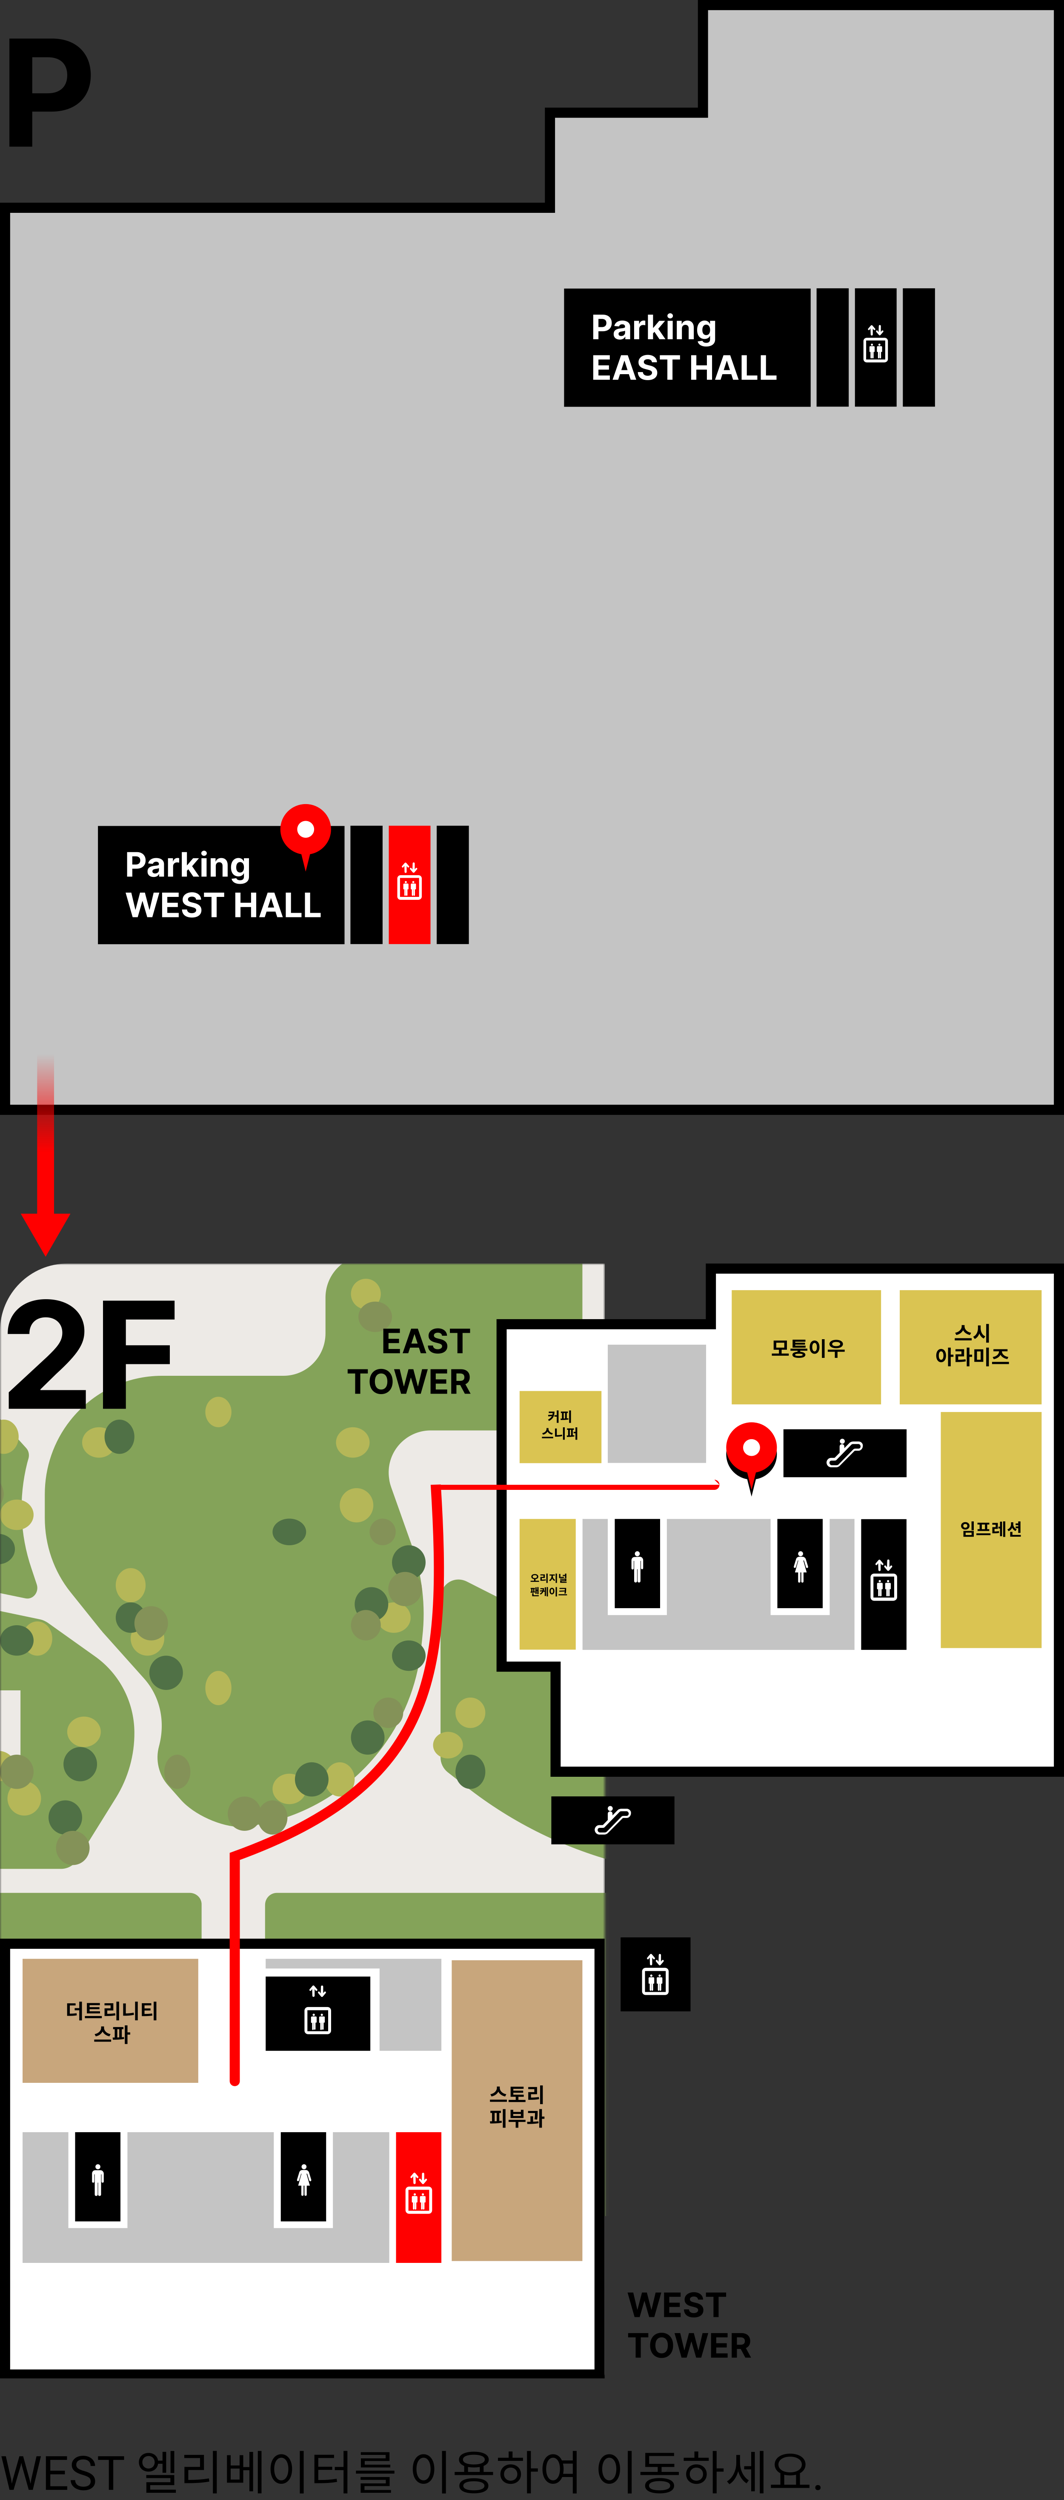 <svg width="315" height="740" viewBox="0 0 315 740" fill="none" xmlns="http://www.w3.org/2000/svg">
<rect x="0" y="0" width="315" height="740" fill="#333333" stroke="none"/>
<path d="M206.616 33.357H208.116V31.857V1.5H313.5V328.5H1.5V61.5H161.319H162.819V60V33.357H206.616Z" fill="#C4C4C4" stroke="black" stroke-width="3" stroke-miterlimit="10"/>
<path d="M251.266 85.337H241.75V120.373H251.266V85.337Z" fill="black"/>
<path d="M113.266 244.412H103.75V279.448H113.266V244.412Z" fill="black"/>
<path d="M276.806 85.337H267.29V120.373H276.806V85.337Z" fill="black"/>
<path d="M138.806 244.412H129.29V279.448H138.806V244.412Z" fill="black"/>
<path d="M265.448 85.337H253.107V120.373H265.448V85.337Z" fill="black"/>
<path d="M127.448 244.412H115.107V279.448H127.448V244.412Z" fill="#FF0000"/>
<path d="M240 85.412H167V120.412H240V85.412Z" fill="black"/>
<path d="M102 244.487H29V279.487H102V244.487Z" fill="black"/>
<path d="M262.87 106.285V100.971C262.87 100.414 262.44 99.982 261.887 99.982H256.607C256.055 99.982 255.625 100.414 255.625 100.971V106.285C255.625 106.841 256.055 107.273 256.607 107.273H261.887C262.44 107.212 262.87 106.841 262.87 106.285ZM262.072 106.408H256.423V100.785H262.072V106.408Z" fill="white"/>
<path d="M260.168 96.521C260.168 96.089 260.782 96.089 260.782 96.521V98.251L261.089 97.881C261.335 97.633 261.703 98.004 261.457 98.251L260.659 99.178C260.536 99.302 260.352 99.302 260.229 99.178L259.431 98.251C259.186 97.942 259.616 97.633 259.8 97.881L260.107 98.313L260.168 96.521Z" fill="white"/>
<path d="M257.774 98.995C257.774 99.428 258.388 99.428 258.388 98.995V97.265L258.695 97.636C258.94 97.883 259.309 97.512 259.063 97.265L258.265 96.338C258.142 96.215 257.958 96.215 257.835 96.338L257.037 97.265C256.791 97.574 257.221 97.883 257.405 97.636L257.712 97.203L257.774 98.995Z" fill="white"/>
<path d="M260.905 102.453H259.861C259.738 102.453 259.615 102.577 259.615 102.7V103.998C259.615 104.122 259.677 104.183 259.799 104.183C259.799 104.183 259.861 104.183 259.922 104.183V105.852C259.922 106.161 260.352 106.161 260.352 105.852V104.183H260.413V105.852C260.413 106.161 260.843 106.161 260.843 105.852V104.183C260.905 104.183 260.966 104.183 260.966 104.183C261.089 104.183 261.15 104.122 261.15 103.998V102.7C261.15 102.577 261.027 102.453 260.905 102.453Z" fill="white"/>
<path d="M260.352 102.33C260.521 102.33 260.659 102.192 260.659 102.021C260.659 101.85 260.521 101.712 260.352 101.712C260.182 101.712 260.045 101.85 260.045 102.021C260.045 102.192 260.182 102.33 260.352 102.33Z" fill="white"/>
<path d="M258.695 102.453H257.651C257.528 102.453 257.405 102.577 257.405 102.7V103.998C257.405 104.122 257.467 104.183 257.589 104.183C257.589 104.183 257.651 104.183 257.712 104.183V105.852C257.712 106.161 258.142 106.161 258.142 105.852V104.183H258.203V105.852C258.203 106.161 258.633 106.161 258.633 105.852V104.183C258.695 104.183 258.756 104.183 258.756 104.183C258.879 104.183 258.94 104.122 258.94 103.998V102.7C258.94 102.577 258.817 102.453 258.695 102.453Z" fill="white"/>
<path d="M258.141 102.33C258.311 102.33 258.448 102.192 258.448 102.021C258.448 101.85 258.311 101.712 258.141 101.712C257.971 101.712 257.834 101.85 257.834 102.021C257.834 102.192 257.971 102.33 258.141 102.33Z" fill="white"/>
<path d="M124.87 265.36V260.046C124.87 259.49 124.44 259.057 123.887 259.057H118.607C118.055 259.057 117.625 259.49 117.625 260.046V265.36C117.625 265.916 118.055 266.349 118.607 266.349H123.887C124.44 266.287 124.87 265.916 124.87 265.36ZM124.072 265.484H118.423V259.86H124.072V265.484Z" fill="white"/>
<path d="M122.168 255.596C122.168 255.164 122.782 255.164 122.782 255.596V257.327L123.089 256.956C123.335 256.709 123.703 257.079 123.457 257.327L122.659 258.253C122.536 258.377 122.352 258.377 122.229 258.253L121.431 257.327C121.186 257.018 121.616 256.709 121.8 256.956L122.107 257.388L122.168 255.596Z" fill="white"/>
<path d="M119.774 258.071C119.774 258.503 120.388 258.503 120.388 258.071V256.34L120.695 256.711C120.94 256.958 121.309 256.588 121.063 256.34L120.265 255.413C120.142 255.29 119.958 255.29 119.835 255.413L119.037 256.34C118.791 256.649 119.221 256.958 119.405 256.711L119.712 256.279L119.774 258.071Z" fill="white"/>
<path d="M122.905 261.528H121.861C121.738 261.528 121.615 261.652 121.615 261.775V263.073C121.615 263.197 121.677 263.259 121.799 263.259C121.799 263.259 121.861 263.259 121.922 263.259V264.927C121.922 265.236 122.352 265.236 122.352 264.927V263.259H122.413V264.927C122.413 265.236 122.843 265.236 122.843 264.927V263.259C122.905 263.259 122.966 263.259 122.966 263.259C123.089 263.259 123.15 263.197 123.15 263.073V261.775C123.15 261.652 123.027 261.528 122.905 261.528Z" fill="white"/>
<path d="M122.352 261.405C122.521 261.405 122.659 261.267 122.659 261.096C122.659 260.925 122.521 260.787 122.352 260.787C122.182 260.787 122.045 260.925 122.045 261.096C122.045 261.267 122.182 261.405 122.352 261.405Z" fill="white"/>
<path d="M120.695 261.528H119.651C119.528 261.528 119.405 261.652 119.405 261.775V263.073C119.405 263.197 119.467 263.259 119.589 263.259C119.589 263.259 119.651 263.259 119.712 263.259V264.927C119.712 265.236 120.142 265.236 120.142 264.927V263.259H120.203V264.927C120.203 265.236 120.633 265.236 120.633 264.927V263.259C120.695 263.259 120.756 263.259 120.756 263.259C120.879 263.259 120.94 263.197 120.94 263.073V261.775C120.94 261.652 120.817 261.528 120.695 261.528Z" fill="white"/>
<path d="M120.141 261.405C120.311 261.405 120.448 261.267 120.448 261.096C120.448 260.925 120.311 260.787 120.141 260.787C119.971 260.787 119.834 260.925 119.834 261.096C119.834 261.267 119.971 261.405 120.141 261.405Z" fill="white"/>
<path d="M175.632 100.412H177.17V98.054H178.462C180.135 98.054 181.108 97.056 181.108 95.604C181.108 94.159 180.153 93.139 178.501 93.139H175.632V100.412ZM177.17 96.822V94.397H178.207C179.094 94.397 179.524 94.879 179.524 95.604C179.524 96.325 179.094 96.822 178.214 96.822H177.17ZM183.487 100.515C184.293 100.515 184.815 100.164 185.082 99.656H185.124V100.412H186.559V96.733C186.559 95.433 185.458 94.886 184.244 94.886C182.937 94.886 182.077 95.511 181.868 96.506L183.267 96.62C183.37 96.257 183.693 95.991 184.237 95.991C184.751 95.991 185.046 96.25 185.046 96.698V96.719C185.046 97.07 184.673 97.117 183.725 97.209C182.646 97.308 181.676 97.671 181.676 98.889C181.676 99.968 182.447 100.515 183.487 100.515ZM183.92 99.471C183.455 99.471 183.121 99.254 183.121 98.839C183.121 98.413 183.473 98.203 184.006 98.129C184.336 98.083 184.876 98.004 185.057 97.884V98.463C185.057 99.034 184.585 99.471 183.92 99.471ZM187.733 100.412H189.245V97.326C189.245 96.655 189.735 96.193 190.403 96.193C190.613 96.193 190.9 96.229 191.042 96.275V94.933C190.907 94.901 190.719 94.879 190.566 94.879C189.956 94.879 189.455 95.235 189.256 95.909H189.199V94.958H187.733V100.412ZM191.824 100.412H193.337V98.679L193.746 98.214L195.233 100.412H197.006L194.878 97.319L196.903 94.958H195.166L193.419 97.028H193.337V93.139H191.824V100.412ZM197.645 100.412H199.157V94.958H197.645V100.412ZM198.405 94.254C198.856 94.254 199.225 93.91 199.225 93.487C199.225 93.068 198.856 92.724 198.405 92.724C197.957 92.724 197.588 93.068 197.588 93.487C197.588 93.91 197.957 94.254 198.405 94.254ZM201.882 97.259C201.886 96.556 202.305 96.144 202.915 96.144C203.523 96.144 203.888 96.541 203.885 97.209V100.412H205.398V96.939C205.398 95.668 204.652 94.886 203.516 94.886C202.706 94.886 202.12 95.284 201.875 95.92H201.811V94.958H200.369V100.412H201.882V97.259ZM209.047 102.571C210.606 102.571 211.714 101.861 211.714 100.465V94.958H210.212V95.874H210.155C209.953 95.43 209.509 94.886 208.596 94.886C207.4 94.886 206.388 95.817 206.388 97.674C206.388 99.489 207.371 100.334 208.6 100.334C209.47 100.334 209.956 99.897 210.155 99.446H210.219V100.444C210.219 101.193 209.74 101.485 209.083 101.485C208.415 101.485 208.078 101.193 207.954 100.863L206.555 101.051C206.736 101.911 207.577 102.571 209.047 102.571ZM209.079 99.198C208.337 99.198 207.932 98.608 207.932 97.667C207.932 96.74 208.33 96.09 209.079 96.09C209.814 96.09 210.226 96.712 210.226 97.667C210.226 98.629 209.807 99.198 209.079 99.198ZM175.632 112.412H180.547V111.144H177.17V109.408H180.281V108.14H177.17V106.407H180.533V105.139H175.632V112.412ZM183.009 112.412L183.548 110.754H186.173L186.713 112.412H188.36L185.853 105.139H183.872L181.361 112.412H183.009ZM183.939 109.553L184.834 106.801H184.891L185.786 109.553H183.939ZM193.015 107.231H194.489C194.467 105.935 193.402 105.04 191.783 105.04C190.188 105.04 189.02 105.921 189.027 107.242C189.023 108.314 189.78 108.928 191.009 109.223L191.8 109.422C192.592 109.614 193.033 109.841 193.036 110.331C193.033 110.864 192.528 111.226 191.747 111.226C190.948 111.226 190.373 110.857 190.323 110.129H188.835C188.874 111.702 190 112.515 191.765 112.515C193.54 112.515 194.585 111.666 194.588 110.335C194.585 109.124 193.672 108.481 192.408 108.197L191.754 108.041C191.122 107.895 190.593 107.661 190.604 107.139C190.604 106.67 191.019 106.325 191.772 106.325C192.507 106.325 192.958 106.659 193.015 107.231ZM195.345 106.407H197.572V112.412H199.092V106.407H201.318V105.139H195.345V106.407ZM204.616 112.412H206.154V109.408H209.276V112.412H210.81V105.139H209.276V108.14H206.154V105.139H204.616V112.412ZM213.331 112.412L213.871 110.754H216.495L217.035 112.412H218.683L216.175 105.139H214.194L211.683 112.412H213.331ZM214.261 109.553L215.156 106.801H215.213L216.108 109.553H214.261ZM219.558 112.412H224.213V111.144H221.096V105.139H219.558V112.412ZM225.232 112.412H229.887V111.144H226.769V105.139H225.232V112.412Z" fill="white"/>
<path d="M37.632 259.487H39.17V257.129H40.462C42.135 257.129 43.108 256.131 43.108 254.679C43.108 253.234 42.153 252.215 40.501 252.215H37.632V259.487ZM39.17 255.897V253.472H40.207C41.094 253.472 41.524 253.955 41.524 254.679C41.524 255.4 41.094 255.897 40.214 255.897H39.17ZM45.487 259.59C46.293 259.59 46.815 259.239 47.082 258.731H47.124V259.487H48.559V255.808C48.559 254.509 47.458 253.962 46.244 253.962C44.937 253.962 44.077 254.587 43.868 255.581L45.267 255.695C45.37 255.332 45.693 255.066 46.236 255.066C46.751 255.066 47.046 255.325 47.046 255.773V255.794C47.046 256.146 46.673 256.192 45.725 256.284C44.646 256.384 43.676 256.746 43.676 257.964C43.676 259.043 44.447 259.59 45.487 259.59ZM45.92 258.546C45.455 258.546 45.121 258.33 45.121 257.914C45.121 257.488 45.473 257.278 46.006 257.204C46.336 257.158 46.876 257.08 47.057 256.959V257.538C47.057 258.109 46.584 258.546 45.92 258.546ZM49.733 259.487H51.245V256.401C51.245 255.73 51.735 255.269 52.403 255.269C52.613 255.269 52.9 255.304 53.042 255.35V254.008C52.907 253.976 52.719 253.955 52.566 253.955C51.956 253.955 51.455 254.31 51.256 254.984H51.199V254.033H49.733V259.487ZM53.824 259.487H55.337V257.754L55.746 257.289L57.233 259.487H59.005L56.878 256.394L58.903 254.033H57.166L55.419 256.103H55.337V252.215H53.824V259.487ZM59.645 259.487H61.157V254.033H59.645V259.487ZM60.405 253.33C60.856 253.33 61.225 252.985 61.225 252.563C61.225 252.144 60.856 251.799 60.405 251.799C59.957 251.799 59.588 252.144 59.588 252.563C59.588 252.985 59.957 253.33 60.405 253.33ZM63.882 256.334C63.886 255.631 64.305 255.219 64.915 255.219C65.523 255.219 65.888 255.617 65.885 256.284V259.487H67.398V256.014C67.398 254.743 66.652 253.962 65.516 253.962C64.706 253.962 64.12 254.359 63.875 254.995H63.811V254.033H62.369V259.487H63.882V256.334ZM71.047 261.646C72.606 261.646 73.714 260.936 73.714 259.541V254.033H72.212V254.949H72.155C71.953 254.505 71.509 253.962 70.596 253.962C69.4 253.962 68.388 254.892 68.388 256.749C68.388 258.564 69.371 259.409 70.6 259.409C71.47 259.409 71.957 258.972 72.155 258.521H72.219V259.519C72.219 260.269 71.74 260.56 71.083 260.56C70.415 260.56 70.078 260.269 69.954 259.938L68.555 260.127C68.736 260.986 69.577 261.646 71.047 261.646ZM71.079 258.273C70.337 258.273 69.932 257.683 69.932 256.742C69.932 255.815 70.33 255.166 71.079 255.166C71.814 255.166 72.226 255.787 72.226 256.742C72.226 257.705 71.807 258.273 71.079 258.273ZM39.269 271.487H40.768L42.149 266.732H42.206L43.591 271.487H45.09L47.17 264.215H45.491L44.287 269.278H44.223L42.898 264.215H41.46L40.132 269.268H40.072L38.868 264.215H37.188L39.269 271.487ZM47.993 271.487H52.908V270.22H49.531V268.483H52.642V267.215H49.531V265.482H52.894V264.215H47.993V271.487ZM58.062 266.306H59.535C59.514 265.01 58.449 264.115 56.83 264.115C55.235 264.115 54.067 264.996 54.074 266.317C54.07 267.389 54.827 268.004 56.055 268.298L56.847 268.497C57.639 268.689 58.08 268.916 58.083 269.406C58.08 269.939 57.575 270.301 56.794 270.301C55.995 270.301 55.42 269.932 55.37 269.204H53.882C53.921 270.777 55.047 271.59 56.812 271.59C58.587 271.59 59.631 270.742 59.635 269.41C59.631 268.199 58.719 267.556 57.455 267.272L56.801 267.116C56.169 266.97 55.64 266.736 55.651 266.214C55.651 265.745 56.066 265.401 56.819 265.401C57.554 265.401 58.005 265.734 58.062 266.306ZM60.392 265.482H62.619V271.487H64.139V265.482H66.365V264.215H60.392V265.482ZM69.663 271.487H71.201V268.483H74.322V271.487H75.856V264.215H74.322V267.215H71.201V264.215H69.663V271.487ZM78.378 271.487L78.918 269.829H81.542L82.082 271.487H83.729L81.222 264.215H79.241L76.73 271.487H78.378ZM79.308 268.629L80.203 265.877H80.26L81.155 268.629H79.308ZM84.605 271.487H89.26V270.22H86.142V264.215H84.605V271.487ZM90.279 271.487H94.934V270.22H91.816V264.215H90.279V271.487Z" fill="white"/>
<path d="M2.781 43.412H9.547V33.037H15.234C22.594 33.037 26.875 28.646 26.875 22.256C26.875 15.896 22.672 11.412 15.406 11.412H2.781V43.412ZM9.547 27.615V16.943H14.109C18.016 16.943 19.906 19.068 19.906 22.256C19.906 25.428 18.016 27.615 14.141 27.615H9.547Z" fill="black"/>
<path fill-rule="evenodd" clip-rule="evenodd" d="M91.789 254.844C95.317 254.235 98 251.168 98 247.477C98 243.348 94.642 240 90.5 240C86.358 240 83 243.348 83 247.477C83 251.168 85.683 254.235 89.211 254.844L90.5 260L91.789 254.844Z" fill="black"/>
<path fill-rule="evenodd" clip-rule="evenodd" d="M91.789 252.844C95.317 252.235 98 249.168 98 245.477C98 241.348 94.642 238 90.5 238C86.358 238 83 241.348 83 245.477C83 249.168 85.683 252.235 89.211 252.844L90.5 258L91.789 252.844Z" fill="#FF0000"/>
<ellipse cx="90.5" cy="245.477" rx="2.5" ry="2.492" fill="white"/>
<g clip-path="url(#clip0)">
<mask id="mask0" mask-type="alpha" maskUnits="userSpaceOnUse" x="0" y="374" width="180" height="330">
<path d="M179.053 374H0V703.072H179.053V374Z" fill="#EDEAE6"/>
</mask>
<g mask="url(#mask0)">
<path d="M179.053 374H20C8.954 374 0 382.954 0 394V703.072H179.053V374Z" fill="#EDEAE6"/>
<path d="M56.147 560.286H-48.521H-65.763H-118.042C-120.032 560.286 -121.579 561.864 -121.579 563.892V742.515C-121.579 744.544 -120.032 746.122 -118.042 746.122H-48.521C-46.532 746.122 -44.984 744.544 -44.984 742.515V655.965H56.147C58.137 655.965 59.684 654.387 59.684 652.359V563.892C59.795 561.864 58.137 560.286 56.147 560.286Z" fill="#84A359"/>
<path d="M256.2 560.286H151.532H134.289H82.01C80.021 560.286 78.474 561.864 78.474 563.892V742.515C78.474 744.544 80.021 746.122 82.01 746.122H151.532C153.521 746.122 155.068 744.544 155.068 742.515V655.965H256.2C258.189 655.965 259.737 654.387 259.737 652.359V563.892C259.847 561.864 258.189 560.286 256.2 560.286Z" fill="#84A359"/>
<path d="M130.421 473.02V520.223C130.421 521.905 131.21 523.5 132.525 524.562L137.959 528.813C151.808 539.706 167.762 547.5 184.854 551.751L194.408 554.142C197.827 555.027 201.158 552.371 201.158 548.828V503.485C201.158 501.359 200.018 499.499 198.177 498.525L138.397 468.237C134.628 466.2 130.421 468.857 130.421 473.02Z" fill="#84A359"/>
<path d="M-10.849 469.333L7.551 473.117C9.799 473.558 11.631 471.269 10.882 468.981L9.3 464.228C5.886 454.194 5.47 443.368 8.051 433.071L8.467 431.574C8.717 430.518 8.467 429.374 7.718 428.582L-8.185 410.979C-10.017 409.043 -13.264 410.363 -13.264 413.179V466.252C-13.264 467.749 -12.265 469.069 -10.849 469.333Z" fill="#84A359"/>
<path d="M28.206 490.344L14.155 480.338C13.474 479.899 12.793 479.548 12.027 479.373L-6.451 475.511C-9.943 474.897 -13.264 477.705 -13.264 481.391V495.347C-13.264 498.155 -11.05 500.35 -8.41 500.35H6.066V520.536H-8.41C-11.135 520.536 -13.264 522.818 -13.264 525.539V547.218C-13.264 550.466 -10.709 553.186 -7.473 553.186H18.072C20.031 553.186 21.904 552.133 22.926 550.466L34.337 532.122C37.913 526.329 39.871 519.571 39.786 512.637C39.701 503.773 35.358 495.434 28.206 490.344Z" fill="#84A359"/>
<path d="M105.837 371.884C100.274 373.291 96.362 378.303 96.362 384.106V394.657C96.362 401.603 90.799 407.23 83.932 407.23H47.945C37.428 407.23 27.431 412.066 20.825 420.419C15.87 426.662 13.263 434.399 13.263 442.313V449.347C13.263 457.348 15.957 465.173 20.912 471.328L29.865 482.495C30.039 482.671 30.213 482.847 30.3 483.022L42.643 496.827C47.511 502.278 48.989 509.752 47.076 516.874C45.946 521.006 46.989 525.403 49.858 528.568L53.508 532.701C57.42 537.185 65.504 540.79 71.415 540.79C87.409 539.295 102.099 531.294 112.182 518.544C119.136 509.752 123.482 499.113 124.699 487.946L125.047 484.429C126.09 475.285 124.96 466.141 121.918 457.436L115.833 440.29C115.572 439.499 115.312 438.708 115.225 437.828C114.008 430.091 120.005 423.409 127.481 423.409H159.99C166.857 423.409 172.421 417.781 172.421 410.835V371.796C172.421 369.422 171.725 367.136 170.595 365.29C168.401 361.503 114.136 369.817 105.837 371.884Z" fill="#84A359"/>
<path d="M157.5 402.174C160.247 402.174 162.474 399.903 162.474 397.103C162.474 394.302 160.247 392.031 157.5 392.031C154.753 392.031 152.526 394.302 152.526 397.103C152.526 399.903 154.753 402.174 157.5 402.174Z" fill="#B5B758"/>
<path d="M64.657 422.459C66.794 422.459 68.526 420.441 68.526 417.951C68.526 415.462 66.794 413.443 64.657 413.443C62.521 413.443 60.789 415.462 60.789 417.951C60.789 420.441 62.521 422.459 64.657 422.459Z" fill="#B5B758"/>
<path d="M29.289 431.475C32.036 431.475 34.263 429.456 34.263 426.967C34.263 424.477 32.036 422.459 29.289 422.459C26.542 422.459 24.315 424.477 24.315 426.967C24.315 429.456 26.542 431.475 29.289 431.475Z" fill="#B5B758"/>
<path d="M85.657 534.028C88.404 534.028 90.631 532.01 90.631 529.52C90.631 527.03 88.404 525.012 85.657 525.012C82.91 525.012 80.684 527.03 80.684 529.52C80.684 532.01 82.91 534.028 85.657 534.028Z" fill="#B5B758"/>
<path d="M100.579 531.774C103.021 531.774 105 529.503 105 526.703C105 523.902 103.021 521.631 100.579 521.631C98.138 521.631 96.158 523.902 96.158 526.703C96.158 529.503 98.138 531.774 100.579 531.774Z" fill="#B5B758"/>
<path d="M108.316 387.523C110.757 387.523 112.737 385.505 112.737 383.016C112.737 380.526 110.757 378.508 108.316 378.508C105.874 378.508 103.895 380.526 103.895 383.016C103.895 385.505 105.874 387.523 108.316 387.523Z" fill="#B5B758"/>
<path d="M1.105 430.348C3.546 430.348 5.526 428.077 5.526 425.276C5.526 422.476 3.546 420.205 1.105 420.205C-1.337 420.205 -3.316 422.476 -3.316 425.276C-3.316 428.077 -1.337 430.348 1.105 430.348Z" fill="#B5B758"/>
<path d="M4.974 452.887C7.721 452.887 9.947 450.869 9.947 448.379C9.947 445.889 7.721 443.871 4.974 443.871C2.227 443.871 0 445.889 0 448.379C0 450.869 2.227 452.887 4.974 452.887Z" fill="#B5B758"/>
<path d="M11.053 490.077C13.495 490.077 15.474 487.806 15.474 485.005C15.474 482.205 13.495 479.934 11.053 479.934C8.611 479.934 6.632 482.205 6.632 485.005C6.632 487.806 8.611 490.077 11.053 490.077Z" fill="#B5B758"/>
<path d="M24.868 517.124C27.615 517.124 29.842 515.105 29.842 512.616C29.842 510.126 27.615 508.108 24.868 508.108C22.121 508.108 19.895 510.126 19.895 512.616C19.895 515.105 22.121 517.124 24.868 517.124Z" fill="#B5B758"/>
<path d="M7.184 537.409C9.931 537.409 12.157 535.138 12.157 532.337C12.157 529.537 9.931 527.266 7.184 527.266C4.437 527.266 2.21 529.537 2.21 532.337C2.21 535.138 4.437 537.409 7.184 537.409Z" fill="#B5B758"/>
<path d="M-0.553 527.266C2.194 527.266 4.421 525.248 4.421 522.758C4.421 520.269 2.194 518.25 -0.553 518.25C-3.3 518.25 -5.526 520.269 -5.526 522.758C-5.526 525.248 -3.3 527.266 -0.553 527.266Z" fill="#B5B758"/>
<path d="M64.657 504.727C66.794 504.727 68.526 502.457 68.526 499.656C68.526 496.855 66.794 494.584 64.657 494.584C62.521 494.584 60.789 496.855 60.789 499.656C60.789 502.457 62.521 504.727 64.657 504.727Z" fill="#B5B758"/>
<path d="M38.684 474.299C41.125 474.299 43.105 472.029 43.105 469.228C43.105 466.427 41.125 464.157 38.684 464.157C36.242 464.157 34.263 466.427 34.263 469.228C34.263 472.029 36.242 474.299 38.684 474.299Z" fill="#B5B758"/>
<path d="M43.657 490.077C46.404 490.077 48.631 487.806 48.631 485.005C48.631 482.205 46.404 479.934 43.657 479.934C40.91 479.934 38.684 482.205 38.684 485.005C38.684 487.806 40.91 490.077 43.657 490.077Z" fill="#B5B758"/>
<path d="M105.553 450.633C108.3 450.633 110.526 448.362 110.526 445.562C110.526 442.761 108.3 440.49 105.553 440.49C102.806 440.49 100.579 442.761 100.579 445.562C100.579 448.362 102.806 450.633 105.553 450.633Z" fill="#B5B758"/>
<path d="M104.447 431.475C107.194 431.475 109.421 429.456 109.421 426.967C109.421 424.477 107.194 422.459 104.447 422.459C101.7 422.459 99.474 424.477 99.474 426.967C99.474 429.456 101.7 431.475 104.447 431.475Z" fill="#B5B758"/>
<path d="M116.606 483.315C119.352 483.315 121.579 481.297 121.579 478.807C121.579 476.318 119.352 474.299 116.606 474.299C113.859 474.299 111.632 476.318 111.632 478.807C111.632 481.297 113.859 483.315 116.606 483.315Z" fill="#B5B758"/>
<path d="M109.974 479.934C112.721 479.934 114.947 477.664 114.947 474.863C114.947 472.062 112.721 469.792 109.974 469.792C107.227 469.792 105 472.062 105 474.863C105 477.664 107.227 479.934 109.974 479.934Z" fill="#507146"/>
<path d="M85.657 457.395C88.404 457.395 90.631 455.629 90.631 453.45C90.631 451.272 88.404 449.506 85.657 449.506C82.91 449.506 80.684 451.272 80.684 453.45C80.684 455.629 82.91 457.395 85.657 457.395Z" fill="#507146"/>
<path d="M35.368 430.348C37.81 430.348 39.789 428.077 39.789 425.276C39.789 422.476 37.81 420.205 35.368 420.205C32.927 420.205 30.947 422.476 30.947 425.276C30.947 428.077 32.927 430.348 35.368 430.348Z" fill="#507146"/>
<path d="M-0.553 463.03C2.194 463.03 4.421 461.012 4.421 458.522C4.421 456.032 2.194 454.014 -0.553 454.014C-3.3 454.014 -5.526 456.032 -5.526 458.522C-5.526 461.012 -3.3 463.03 -0.553 463.03Z" fill="#507146"/>
<path d="M92.289 531.774C95.036 531.774 97.263 529.503 97.263 526.703C97.263 523.902 95.036 521.631 92.289 521.631C89.542 521.631 87.315 523.902 87.315 526.703C87.315 529.503 89.542 531.774 92.289 531.774Z" fill="#507146"/>
<path d="M49.184 500.219C51.931 500.219 54.157 497.949 54.157 495.148C54.157 492.347 51.931 490.077 49.184 490.077C46.437 490.077 44.21 492.347 44.21 495.148C44.21 497.949 46.437 500.219 49.184 500.219Z" fill="#507146"/>
<path d="M38.684 483.315C41.125 483.315 43.105 481.297 43.105 478.807C43.105 476.318 41.125 474.299 38.684 474.299C36.242 474.299 34.263 476.318 34.263 478.807C34.263 481.297 36.242 483.315 38.684 483.315Z" fill="#507146"/>
<path d="M23.763 527.266C26.51 527.266 28.736 524.996 28.736 522.195C28.736 519.394 26.51 517.124 23.763 517.124C21.016 517.124 18.789 519.394 18.789 522.195C18.789 524.996 21.016 527.266 23.763 527.266Z" fill="#507146"/>
<path d="M19.342 543.044C22.089 543.044 24.316 540.773 24.316 537.972C24.316 535.171 22.089 532.901 19.342 532.901C16.595 532.901 14.368 535.171 14.368 537.972C14.368 540.773 16.595 543.044 19.342 543.044Z" fill="#507146"/>
<path d="M4.974 490.077C7.721 490.077 9.947 488.058 9.947 485.569C9.947 483.079 7.721 481.061 4.974 481.061C2.227 481.061 0 483.079 0 485.569C0 488.058 2.227 490.077 4.974 490.077Z" fill="#507146"/>
<path d="M132.631 520.504C135.073 520.504 137.052 518.738 137.052 516.56C137.052 514.382 135.073 512.616 132.631 512.616C130.189 512.616 128.21 514.382 128.21 516.56C128.21 518.738 130.189 520.504 132.631 520.504Z" fill="#B5B758"/>
<path d="M139.263 511.489C141.705 511.489 143.684 509.471 143.684 506.981C143.684 504.491 141.705 502.473 139.263 502.473C136.821 502.473 134.842 504.491 134.842 506.981C134.842 509.471 136.821 511.489 139.263 511.489Z" fill="#B5B758"/>
<path d="M139.263 529.52C141.705 529.52 143.684 527.25 143.684 524.449C143.684 521.648 141.705 519.377 139.263 519.377C136.821 519.377 134.842 521.648 134.842 524.449C134.842 527.25 136.821 529.52 139.263 529.52Z" fill="#507146"/>
<path d="M108.868 519.377C111.615 519.377 113.842 517.107 113.842 514.306C113.842 511.505 111.615 509.235 108.868 509.235C106.121 509.235 103.895 511.505 103.895 514.306C103.895 517.107 106.121 519.377 108.868 519.377Z" fill="#507146"/>
<path d="M121.026 494.584C123.773 494.584 126 492.566 126 490.077C126 487.587 123.773 485.569 121.026 485.569C118.28 485.569 116.053 487.587 116.053 490.077C116.053 492.566 118.28 494.584 121.026 494.584Z" fill="#507146"/>
<path d="M121.026 467.538C123.773 467.538 126 465.267 126 462.466C126 459.666 123.773 457.395 121.026 457.395C118.28 457.395 116.053 459.666 116.053 462.466C116.053 465.267 118.28 467.538 121.026 467.538Z" fill="#507146"/>
<path d="M108.316 485.569C110.757 485.569 112.737 483.551 112.737 481.061C112.737 478.571 110.757 476.553 108.316 476.553C105.874 476.553 103.895 478.571 103.895 481.061C103.895 483.551 105.874 485.569 108.316 485.569Z" fill="#849258"/>
<path d="M4.974 529.52C7.721 529.52 9.947 527.25 9.947 524.449C9.947 521.648 7.721 519.377 4.974 519.377C2.227 519.377 0 521.648 0 524.449C0 527.25 2.227 529.52 4.974 529.52Z" fill="#849258"/>
<path d="M-3.868 447.252C-1.121 447.252 1.106 444.981 1.106 442.181C1.106 439.38 -1.121 437.109 -3.868 437.109C-6.615 437.109 -8.842 439.38 -8.842 442.181C-8.842 444.981 -6.615 447.252 -3.868 447.252Z" fill="#849258"/>
<path d="M113.289 457.395C115.426 457.395 117.158 455.629 117.158 453.45C117.158 451.272 115.426 449.506 113.289 449.506C111.153 449.506 109.421 451.272 109.421 453.45C109.421 455.629 111.153 457.395 113.289 457.395Z" fill="#849258"/>
<path d="M119.921 475.426C122.668 475.426 124.895 473.156 124.895 470.355C124.895 467.554 122.668 465.284 119.921 465.284C117.174 465.284 114.947 467.554 114.947 470.355C114.947 473.156 117.174 475.426 119.921 475.426Z" fill="#849258"/>
<path d="M114.947 511.489C117.389 511.489 119.368 509.471 119.368 506.981C119.368 504.491 117.389 502.473 114.947 502.473C112.506 502.473 110.526 504.491 110.526 506.981C110.526 509.471 112.506 511.489 114.947 511.489Z" fill="#849258"/>
<path d="M111.079 394.285C113.826 394.285 116.053 392.267 116.053 389.777C116.053 387.288 113.826 385.27 111.079 385.27C108.332 385.27 106.105 387.288 106.105 389.777C106.105 392.267 108.332 394.285 111.079 394.285Z" fill="#849258"/>
<path d="M21.553 552.059C24.3 552.059 26.526 549.789 26.526 546.988C26.526 544.187 24.3 541.917 21.553 541.917C18.806 541.917 16.579 544.187 16.579 546.988C16.579 549.789 18.806 552.059 21.553 552.059Z" fill="#849258"/>
<path d="M52.5 529.52C54.637 529.52 56.369 527.25 56.369 524.449C56.369 521.648 54.637 519.377 52.5 519.377C50.364 519.377 48.632 521.648 48.632 524.449C48.632 527.25 50.364 529.52 52.5 529.52Z" fill="#849258"/>
<path d="M80.684 543.044C83.125 543.044 85.105 540.773 85.105 537.972C85.105 535.171 83.125 532.901 80.684 532.901C78.242 532.901 76.263 535.171 76.263 537.972C76.263 540.773 78.242 543.044 80.684 543.044Z" fill="#849258"/>
<path d="M72.395 541.917C75.141 541.917 77.368 539.646 77.368 536.845C77.368 534.044 75.141 531.774 72.395 531.774C69.648 531.774 67.421 534.044 67.421 536.845C67.421 539.646 69.648 541.917 72.395 541.917Z" fill="#849258"/>
<path d="M44.763 485.569C47.51 485.569 49.736 483.298 49.736 480.498C49.736 477.697 47.51 475.426 44.763 475.426C42.016 475.426 39.789 477.697 39.789 480.498C39.789 483.298 42.016 485.569 44.763 485.569Z" fill="#849258"/>
</g>
<path d="M1.5 702.86V575.347H177.5V702.86H1.5Z" fill="white" stroke="black" stroke-width="3" stroke-miterlimit="10"/>
<path d="M208.956 391.968H210.456V390.468V375.5H313.5V524.425H164.481V494.831V493.331H162.981H148.5V391.968H208.956Z" fill="white" stroke="black" stroke-width="3" stroke-miterlimit="10"/>
<path d="M243.561 449.608H230.141V476.016H243.561V449.608Z" fill="black"/>
<path d="M195.423 449.608H182.003V476.016H195.423V449.608Z" fill="black"/>
<path d="M96.55 631.124H83.13V657.532H96.55V631.124Z" fill="black"/>
<path d="M35.66 631.124H22.24V657.532H35.66V631.124Z" fill="black"/>
<path d="M28.183 642.383C27.649 642.383 27.248 642.793 27.248 643.407V645.727C27.248 646.205 27.916 646.205 27.916 645.727V643.612H28.049V649.548C28.049 650.163 28.917 650.163 28.917 649.548V646.068H29.051V649.548C29.051 650.163 29.919 650.163 29.919 649.548V643.612H30.052V645.727C30.052 646.205 30.72 646.205 30.72 645.727V643.407C30.72 642.929 30.319 642.383 29.785 642.383H28.183Z" fill="white"/>
<path d="M28.983 642.111C29.389 642.111 29.718 641.775 29.718 641.36C29.718 640.945 29.389 640.609 28.983 640.609C28.578 640.609 28.249 640.945 28.249 641.36C28.249 641.775 28.578 642.111 28.983 642.111Z" fill="white"/>
<path d="M130.668 631.124H117.248V669.815H130.668V631.124Z" fill="#FF0000"/>
<path d="M127.931 654.188V648.32C127.931 647.706 127.464 647.228 126.863 647.228H121.121C120.52 647.228 120.053 647.706 120.053 648.32V654.188C120.053 654.803 120.52 655.28 121.121 655.28H126.863C127.464 655.28 127.931 654.871 127.931 654.188ZM127.063 654.393H120.921V648.183H127.063V654.393Z" fill="white"/>
<path d="M124.926 643.475C124.926 642.997 125.594 642.997 125.594 643.475V645.386L125.928 644.976C126.195 644.703 126.596 645.113 126.329 645.386L125.461 646.409C125.327 646.546 125.127 646.546 124.993 646.409L124.125 645.386C123.858 645.044 124.326 644.703 124.526 644.976L124.86 645.454L124.926 643.475Z" fill="white"/>
<path d="M122.389 646.136C122.389 646.614 123.057 646.614 123.057 646.136V644.226L123.391 644.635C123.658 644.908 124.059 644.499 123.791 644.226L122.924 643.202C122.79 643.065 122.59 643.065 122.456 643.202L121.588 644.226C121.321 644.567 121.788 644.908 121.989 644.635L122.323 644.157L122.389 646.136Z" fill="white"/>
<path d="M125.728 650.026H124.593C124.46 650.026 124.326 650.163 124.326 650.299V651.732C124.326 651.869 124.393 651.937 124.526 651.937C124.526 651.937 124.593 651.937 124.66 651.937V653.779C124.66 654.121 125.127 654.121 125.127 653.779V651.937H125.194V653.779C125.194 654.121 125.661 654.121 125.661 653.779V651.937C125.728 651.937 125.795 651.937 125.795 651.937C125.929 651.937 125.995 651.869 125.995 651.732V650.299C125.995 650.163 125.929 650.026 125.728 650.026Z" fill="white"/>
<path d="M125.194 649.889C125.379 649.889 125.528 649.737 125.528 649.548C125.528 649.36 125.379 649.207 125.194 649.207C125.01 649.207 124.86 649.36 124.86 649.548C124.86 649.737 125.01 649.889 125.194 649.889Z" fill="white"/>
<path d="M123.325 650.026H122.19C122.056 650.026 121.923 650.163 121.923 650.299V651.732C121.923 651.869 121.99 651.937 122.123 651.937C122.123 651.937 122.19 651.937 122.257 651.937V653.779C122.257 654.121 122.724 654.121 122.724 653.779V651.937H122.791V653.779C122.791 654.121 123.258 654.121 123.258 653.779V651.937C123.325 651.937 123.392 651.937 123.392 651.937C123.525 651.937 123.592 651.869 123.592 651.732V650.299C123.592 650.163 123.458 650.026 123.325 650.026Z" fill="white"/>
<path d="M122.791 649.889C122.975 649.889 123.125 649.737 123.125 649.548C123.125 649.36 122.975 649.207 122.791 649.207C122.606 649.207 122.457 649.36 122.457 649.548C122.457 649.737 122.606 649.889 122.791 649.889Z" fill="white"/>
<path d="M90.008 642.111C90.408 642.111 90.742 641.769 90.742 641.36C90.742 640.951 90.408 640.609 90.008 640.609C89.607 640.609 89.273 640.951 89.273 641.36C89.273 641.769 89.607 642.111 90.008 642.111Z" fill="white"/>
<path d="M89.874 646.955V649.617C89.874 650.094 89.207 650.094 89.207 649.617V646.955H88.272L89.273 643.407H89.14L88.539 645.386C88.406 645.795 87.805 645.659 87.938 645.181L88.606 642.997C88.673 642.724 89.006 642.315 89.541 642.315H90.008H90.542C91.076 642.315 91.41 642.793 91.477 642.997L92.144 645.181C92.278 645.659 91.677 645.863 91.544 645.386L90.943 643.407H90.742L91.744 646.955H90.809V649.617C90.809 650.094 90.141 650.094 90.141 649.617V646.955H89.874Z" fill="white"/>
<path d="M204.436 573.46H183.738V595.364H204.436V573.46Z" fill="black"/>
<path d="M197.96 589.428V583.559C197.96 582.945 197.493 582.467 196.892 582.467H191.15C190.549 582.467 190.082 582.945 190.082 583.559V589.428C190.082 590.042 190.549 590.519 191.15 590.519H196.892C197.493 590.519 197.96 590.11 197.96 589.428ZM197.092 589.632H190.95V583.423H197.092V589.632Z" fill="white"/>
<path d="M195.023 578.714C195.023 578.236 195.691 578.236 195.691 578.714V580.624L196.025 580.215C196.292 579.942 196.692 580.351 196.425 580.624L195.557 581.648C195.424 581.785 195.223 581.785 195.09 581.648L194.222 580.624C193.955 580.283 194.422 579.942 194.623 580.215L194.956 580.693L195.023 578.714Z" fill="white"/>
<path d="M192.419 581.375C192.419 581.853 193.086 581.853 193.086 581.375V579.465L193.42 579.874C193.687 580.147 194.088 579.738 193.821 579.465L192.953 578.441C192.819 578.305 192.619 578.305 192.485 578.441L191.617 579.465C191.35 579.806 191.818 580.147 192.018 579.874L192.352 579.397L192.419 581.375Z" fill="white"/>
<path d="M195.824 585.266H194.689C194.555 585.266 194.422 585.402 194.422 585.539V586.972C194.422 587.108 194.489 587.176 194.622 587.176C194.622 587.176 194.689 587.176 194.756 587.176V589.019C194.756 589.36 195.223 589.36 195.223 589.019V587.176H195.29V589.019C195.29 589.36 195.757 589.36 195.757 589.019V587.176C195.824 587.176 195.891 587.176 195.891 587.176C196.024 587.176 196.091 587.108 196.091 586.972V585.539C196.091 585.402 195.957 585.266 195.824 585.266Z" fill="white"/>
<path d="M195.29 585.129C195.474 585.129 195.624 584.976 195.624 584.788C195.624 584.599 195.474 584.446 195.29 584.446C195.106 584.446 194.956 584.599 194.956 584.788C194.956 584.976 195.106 585.129 195.29 585.129Z" fill="white"/>
<path d="M193.421 585.266H192.286C192.152 585.266 192.019 585.402 192.019 585.539V586.972C192.019 587.108 192.085 587.176 192.219 587.176C192.219 587.176 192.286 587.176 192.352 587.176V589.019C192.352 589.36 192.82 589.36 192.82 589.019V587.176H192.887V589.019C192.887 589.36 193.354 589.36 193.354 589.019V587.176C193.421 587.176 193.487 587.176 193.487 587.176C193.621 587.176 193.688 587.108 193.688 586.972V585.539C193.688 585.402 193.554 585.266 193.421 585.266Z" fill="white"/>
<path d="M192.82 585.129C193.004 585.129 193.154 584.976 193.154 584.788C193.154 584.599 193.004 584.446 192.82 584.446C192.636 584.446 192.486 584.599 192.486 584.788C192.486 584.976 192.636 585.129 192.82 585.129Z" fill="white"/>
<path d="M109.636 585.062H78.657V607.035H109.636V585.062Z" fill="black"/>
<path d="M78.657 579.809V582.675H112.374V607.036H130.668V582.675V579.809H78.657Z" fill="#C4C4C4"/>
<path d="M172.421 580.234H133.736V669.264H172.421V580.234Z" fill="#C8A67C"/>
<path d="M58.694 579.809H6.684V616.521H58.694V579.809Z" fill="#C8A67C"/>
<path d="M98.019 601.031V595.163C98.019 594.548 97.552 594.071 96.951 594.071H91.209C90.608 594.071 90.141 594.548 90.141 595.163V601.031C90.141 601.645 90.608 602.123 91.209 602.123H96.951C97.552 602.123 98.019 601.645 98.019 601.031ZM97.151 601.236H91.009V595.026H97.151V601.236Z" fill="white"/>
<path d="M95.014 588.063C95.014 587.586 95.682 587.586 95.682 588.063V589.974L96.016 589.565C96.283 589.292 96.683 589.701 96.416 589.974L95.549 590.998C95.415 591.134 95.215 591.134 95.081 590.998L94.213 589.974C93.946 589.633 94.413 589.292 94.614 589.565L94.948 590.042L95.014 588.063Z" fill="white"/>
<path d="M92.477 590.725C92.477 591.202 93.145 591.202 93.145 590.725V588.814L93.479 589.223C93.746 589.496 94.146 589.087 93.879 588.814L93.011 587.79C92.878 587.654 92.677 587.654 92.544 587.79L91.676 588.814C91.409 589.155 91.876 589.496 92.077 589.223L92.41 588.746L92.477 590.725Z" fill="white"/>
<path d="M95.882 596.868H94.748C94.614 596.868 94.481 597.005 94.481 597.141V598.574C94.481 598.711 94.547 598.779 94.681 598.779C94.681 598.779 94.748 598.779 94.814 598.779V600.621C94.814 600.962 95.282 600.962 95.282 600.621V598.711H95.348V600.553C95.348 600.894 95.816 600.894 95.816 600.553V598.711C95.882 598.711 95.949 598.711 95.949 598.711C96.083 598.711 96.15 598.642 96.15 598.506V597.073C96.15 596.936 96.016 596.868 95.882 596.868Z" fill="white"/>
<path d="M95.282 596.732C95.466 596.732 95.616 596.579 95.616 596.39C95.616 596.202 95.466 596.049 95.282 596.049C95.098 596.049 94.948 596.202 94.948 596.39C94.948 596.579 95.098 596.732 95.282 596.732Z" fill="white"/>
<path d="M93.479 596.868H92.344C92.211 596.868 92.077 597.005 92.077 597.141V598.574C92.077 598.711 92.144 598.779 92.277 598.779C92.277 598.779 92.344 598.779 92.411 598.779V600.621C92.411 600.962 92.878 600.962 92.878 600.621V598.711H92.945V600.553C92.945 600.894 93.412 600.894 93.412 600.553V598.711C93.479 598.711 93.546 598.711 93.546 598.711C93.68 598.711 93.746 598.642 93.746 598.506V597.073C93.68 596.936 93.613 596.868 93.479 596.868Z" fill="white"/>
<path d="M92.879 596.732C93.063 596.732 93.213 596.579 93.213 596.39C93.213 596.202 93.063 596.049 92.879 596.049C92.694 596.049 92.545 596.202 92.545 596.39C92.545 596.579 92.694 596.732 92.879 596.732Z" fill="white"/>
<path d="M163.224 545.924H199.678V531.73H163.224V545.924Z" fill="black"/>
<path d="M180.667 536.066C181.068 536.066 181.402 535.725 181.402 535.316C181.402 534.906 181.068 534.565 180.667 534.565C180.266 534.565 179.933 534.906 179.933 535.316C179.933 535.725 180.266 536.066 180.667 536.066Z" fill="white"/>
<path d="M185.608 535.384H183.939C183.605 535.384 183.138 535.52 182.871 535.793L181.335 537.363V536.885C181.335 535.93 179.933 535.93 179.933 536.885V538.727L178.598 540.092C178.464 540.229 178.464 540.229 178.197 540.229H177.396C176.595 540.229 176.061 540.979 176.061 541.593C176.061 542.208 176.528 543.026 177.463 543.026C177.463 543.026 178.598 543.026 178.931 543.026C179.265 543.026 179.666 542.89 180 542.549L184.273 538.25C184.339 538.182 184.406 538.113 184.54 538.113C184.54 538.113 185.141 538.113 185.608 538.113C186.142 538.113 186.81 537.499 186.81 536.68C186.877 535.93 186.142 535.384 185.608 535.384ZM185.541 537.499H184.673C184.273 537.499 184.139 537.567 183.939 537.772L179.666 542.139C179.466 542.344 179.265 542.412 178.998 542.412H177.596C177.262 542.412 176.928 542.071 176.928 541.662C176.928 541.252 177.262 541.048 177.529 541.048H178.464C178.731 541.048 178.931 540.979 179.065 540.775L183.405 536.339C183.605 536.134 183.739 536.134 184.072 536.134H185.541C185.875 536.134 186.142 536.544 186.142 536.817C186.142 537.09 185.942 537.499 185.541 537.499Z" fill="white"/>
<path d="M254.954 488.358H268.374V449.667H254.954V488.358Z" fill="black"/>
<path d="M278.527 487.823H308.369V417.952H278.527V487.823Z" fill="#DAC452"/>
<path d="M268.397 423.062H231.943V437.256H268.397V423.062Z" fill="black"/>
<path d="M249.37 427.363C249.771 427.363 250.105 427.022 250.105 426.612C250.105 426.203 249.771 425.862 249.37 425.862C248.97 425.862 248.636 426.203 248.636 426.612C248.636 427.022 248.97 427.363 249.37 427.363Z" fill="white"/>
<path d="M254.244 426.681H252.575C252.241 426.681 251.773 426.817 251.506 427.09L249.971 428.66V428.182C249.971 427.227 248.569 427.227 248.569 428.182V430.024L247.233 431.389C247.1 431.526 247.1 431.526 246.833 431.526H246.032C245.23 431.526 244.696 432.276 244.696 432.89C244.696 433.504 245.164 434.323 246.098 434.323C246.098 434.323 247.233 434.323 247.567 434.323C247.901 434.323 248.302 434.187 248.635 433.846L252.908 429.547C252.975 429.478 253.042 429.41 253.175 429.41C253.175 429.41 253.776 429.41 254.244 429.41C254.778 429.41 255.445 428.796 255.445 427.977C255.512 427.227 254.845 426.681 254.244 426.681ZM254.177 428.796H253.309C252.908 428.796 252.775 428.864 252.575 429.069L248.302 433.436C248.101 433.641 247.901 433.709 247.634 433.709H246.232C245.898 433.709 245.564 433.368 245.564 432.959C245.564 432.549 245.898 432.344 246.165 432.344H247.1C247.367 432.344 247.567 432.276 247.701 432.071L252.04 427.636C252.241 427.431 252.374 427.431 252.708 427.431H254.177C254.511 427.431 254.778 427.841 254.778 428.114C254.778 428.387 254.644 428.796 254.177 428.796Z" fill="white"/>
<path d="M98.553 631.124V659.511H81.06V631.124H37.73V659.511H20.237V631.124H6.684V669.815H115.244V631.124H98.553Z" fill="#C4C4C4"/>
<path d="M187.878 460.867C187.344 460.867 186.943 461.277 186.943 461.891V464.211C186.943 464.688 187.611 464.688 187.611 464.211V462.027H187.745V467.964C187.745 468.578 188.613 468.578 188.613 467.964V464.484H188.746V467.964C188.746 468.578 189.614 468.578 189.614 467.964V462.027H189.748V464.143C189.748 464.62 190.415 464.62 190.415 464.143V461.822C190.415 461.345 190.015 460.799 189.48 460.799L187.878 460.867Z" fill="white"/>
<path d="M188.679 460.662C189.084 460.662 189.413 460.326 189.413 459.912C189.413 459.497 189.084 459.161 188.679 459.161C188.273 459.161 187.944 459.497 187.944 459.912C187.944 460.326 188.273 460.662 188.679 460.662Z" fill="white"/>
<path d="M170.453 449.608H153.828V488.299H170.453V449.608Z" fill="#DAC452"/>
<path d="M178.064 411.735H153.828V433.094H178.064V411.735Z" fill="#DAC452"/>
<path d="M209.043 398.02H179.934V433.026H209.043V398.02Z" fill="#C4C4C4"/>
<path d="M308.369 381.888H266.369V415.697H308.369V381.888Z" fill="#DAC452"/>
<path d="M260.841 381.888H216.631V415.697H260.841V381.888Z" fill="#DAC452"/>
<path d="M265.593 472.741V466.872C265.593 466.258 265.126 465.78 264.525 465.78H258.783C258.182 465.78 257.715 466.258 257.715 466.872V472.741C257.715 473.355 258.182 473.832 258.783 473.832H264.525C265.126 473.764 265.593 473.355 265.593 472.741ZM264.725 472.877H258.583V466.667H264.725V472.877Z" fill="white"/>
<path d="M262.656 461.959C262.656 461.481 263.324 461.481 263.324 461.959V463.87L263.657 463.46C263.925 463.187 264.325 463.597 264.058 463.87L263.19 464.893C263.057 465.03 262.856 465.03 262.723 464.893L261.855 463.87C261.588 463.528 262.055 463.187 262.255 463.46L262.589 463.938L262.656 461.959Z" fill="white"/>
<path d="M260.051 464.687C260.051 465.165 260.719 465.165 260.719 464.687V462.777L261.053 463.186C261.32 463.459 261.721 463.05 261.453 462.777L260.586 461.753C260.452 461.617 260.252 461.617 260.118 461.753L259.25 462.777C258.983 463.118 259.451 463.459 259.651 463.186L259.985 462.709L260.051 464.687Z" fill="white"/>
<path d="M263.457 468.509H262.322C262.188 468.509 262.055 468.646 262.055 468.782V470.215C262.055 470.352 262.121 470.42 262.255 470.42C262.255 470.42 262.322 470.42 262.389 470.42V472.262C262.389 472.604 262.856 472.604 262.856 472.262V470.42H262.923V472.262C262.923 472.604 263.39 472.604 263.39 472.262V470.42C263.457 470.42 263.524 470.42 263.524 470.42C263.657 470.42 263.724 470.352 263.724 470.215V468.782C263.724 468.646 263.59 468.509 263.457 468.509Z" fill="white"/>
<path d="M262.923 468.373C263.107 468.373 263.257 468.22 263.257 468.032C263.257 467.843 263.107 467.69 262.923 467.69C262.738 467.69 262.589 467.843 262.589 468.032C262.589 468.22 262.738 468.373 262.923 468.373Z" fill="white"/>
<path d="M261.053 468.509H259.918C259.785 468.509 259.651 468.646 259.651 468.782V470.215C259.651 470.352 259.718 470.42 259.852 470.42C259.852 470.42 259.918 470.42 259.985 470.42V472.262C259.985 472.604 260.453 472.604 260.453 472.262V470.42H260.519V472.262C260.519 472.604 260.987 472.604 260.987 472.262V470.42C261.053 470.42 261.12 470.42 261.12 470.42C261.254 470.42 261.32 470.352 261.32 470.215V468.782C261.32 468.646 261.187 468.509 261.053 468.509Z" fill="white"/>
<path d="M260.453 468.373C260.637 468.373 260.787 468.22 260.787 468.032C260.787 467.843 260.637 467.69 260.453 467.69C260.269 467.69 260.119 467.843 260.119 468.032C260.119 468.22 260.269 468.373 260.453 468.373Z" fill="white"/>
<path d="M237.019 460.662C237.419 460.662 237.753 460.321 237.753 459.912C237.753 459.502 237.419 459.161 237.019 459.161C236.618 459.161 236.284 459.502 236.284 459.912C236.284 460.321 236.618 460.662 237.019 460.662Z" fill="white"/>
<path d="M236.952 465.439V468.1C236.952 468.578 236.284 468.578 236.284 468.1V465.439H235.349L236.351 461.891H236.217L235.616 463.87C235.483 464.279 234.882 464.142 235.015 463.665L235.683 461.481C235.75 461.208 236.084 460.799 236.618 460.799H237.085H237.619C238.153 460.799 238.487 461.276 238.554 461.481L239.222 463.665C239.355 464.142 238.754 464.347 238.621 463.87L238.02 461.891H237.819L238.821 465.439H237.886V468.1C237.886 468.578 237.219 468.578 237.219 468.1V465.439H236.952Z" fill="white"/>
<path d="M245.63 449.608V478.063H228.138V449.608H197.425V478.063H179.933V449.608H172.455V488.367H252.974V449.608H245.63Z" fill="#C4C4C4"/>
<path d="M113.482 400.559H118.397V399.291H115.02V397.555H118.131V396.287H115.02V394.554H118.383V393.286H113.482V400.559ZM120.859 400.559L121.398 398.901H124.023L124.563 400.559H126.21L123.703 393.286H121.722L119.211 400.559H120.859ZM121.789 397.7L122.684 394.948H122.741L123.636 397.7H121.789ZM130.865 395.378H132.339C132.317 394.082 131.252 393.187 129.633 393.187C128.038 393.187 126.87 394.068 126.877 395.389C126.873 396.461 127.63 397.075 128.859 397.37L129.65 397.569C130.442 397.761 130.883 397.988 130.886 398.478C130.883 399.011 130.378 399.373 129.597 399.373C128.798 399.373 128.223 399.004 128.173 398.276H126.685C126.724 399.849 127.85 400.662 129.615 400.662C131.391 400.662 132.435 399.813 132.438 398.482C132.435 397.271 131.522 396.628 130.258 396.344L129.604 396.188C128.972 396.042 128.443 395.808 128.454 395.286C128.454 394.817 128.869 394.472 129.622 394.472C130.357 394.472 130.808 394.806 130.865 395.378ZM133.195 394.554H135.422V400.559H136.942V394.554H139.168V393.286H133.195V394.554ZM102.922 406.554H105.148V412.559H106.668V406.554H108.895V405.286H102.922V406.554ZM116.24 408.923C116.24 406.543 114.762 405.187 112.834 405.187C110.895 405.187 109.429 406.543 109.429 408.923C109.429 411.291 110.895 412.659 112.834 412.659C114.762 412.659 116.24 411.302 116.24 408.923ZM114.681 408.923C114.681 410.464 113.949 411.298 112.834 411.298C111.715 411.298 110.987 410.464 110.987 408.923C110.987 407.382 111.715 406.547 112.834 406.547C113.949 406.547 114.681 407.382 114.681 408.923ZM118.742 412.559H120.241L121.622 407.804H121.679L123.064 412.559H124.563L126.644 405.286H124.964L123.76 410.35H123.696L122.372 405.286H120.933L119.605 410.34H119.545L118.341 405.286H116.661L118.742 412.559ZM127.466 412.559H132.381V411.291H129.004V409.555H132.115V408.287H129.004V406.554H132.367V405.286H127.466V412.559ZM133.59 412.559H135.127V409.981H136.249L137.627 412.559H139.325L137.78 409.732C138.607 409.377 139.065 408.656 139.065 407.662C139.065 406.217 138.11 405.286 136.459 405.286H133.59V412.559ZM135.127 408.745V406.543H136.164C137.052 406.543 137.482 406.938 137.482 407.662C137.482 408.383 137.052 408.745 136.171 408.745H135.127Z" fill="black"/>
<path d="M187.874 685.862H189.372L190.754 681.107H190.81L192.195 685.862H193.694L195.775 678.589H194.095L192.891 683.653H192.828L191.503 678.589H190.065L188.737 683.642H188.676L187.472 678.589H185.793L187.874 685.862ZM196.598 685.862H201.513V684.594H198.136V682.858H201.246V681.59H198.136V679.857H201.498V678.589H196.598V685.862ZM206.666 680.681H208.14C208.119 679.385 207.053 678.49 205.434 678.49C203.84 678.49 202.671 679.37 202.678 680.691C202.675 681.764 203.431 682.378 204.66 682.673L205.452 682.872C206.244 683.064 206.684 683.291 206.688 683.781C206.684 684.314 206.18 684.676 205.399 684.676C204.6 684.676 204.024 684.306 203.975 683.578H202.487C202.526 685.152 203.651 685.965 205.416 685.965C207.192 685.965 208.236 685.116 208.239 683.784C208.236 682.573 207.323 681.931 206.059 681.647L205.406 681.49C204.774 681.345 204.244 681.11 204.255 680.588C204.255 680.12 204.671 679.775 205.423 679.775C206.158 679.775 206.609 680.109 206.666 680.681ZM208.997 679.857H211.223V685.862H212.743V679.857H214.97V678.589H208.997V679.857ZM185.96 691.857H188.186V697.862H189.706V691.857H191.933V690.589H185.96V691.857ZM199.277 694.225C199.277 691.846 197.8 690.49 195.872 690.49C193.933 690.49 192.466 691.846 192.466 694.225C192.466 696.594 193.933 697.961 195.872 697.961C197.8 697.961 199.277 696.605 199.277 694.225ZM197.718 694.225C197.718 695.767 196.987 696.601 195.872 696.601C194.753 696.601 194.025 695.767 194.025 694.225C194.025 692.684 194.753 691.85 195.872 691.85C196.987 691.85 197.718 692.684 197.718 694.225ZM201.78 697.862H203.278L204.66 693.107H204.717L206.102 697.862H207.6L209.681 690.589H208.002L206.798 695.653H206.734L205.409 690.589H203.971L202.643 695.642H202.582L201.379 690.589H199.699L201.78 697.862ZM210.504 697.862H215.419V696.594H212.042V694.858H215.153V693.59H212.042V691.857H215.405V690.589H210.504V697.862ZM216.627 697.862H218.165V695.284H219.287L220.665 697.862H222.362L220.818 695.035C221.645 694.68 222.103 693.959 222.103 692.965C222.103 691.519 221.148 690.589 219.497 690.589H216.627V697.862ZM218.165 694.048V691.846H219.202C220.09 691.846 220.519 692.24 220.519 692.965C220.519 693.686 220.09 694.048 219.209 694.048H218.165Z" fill="black"/>
<path d="M2.594 417H25.406V411.469H11.969V411.25L16.641 406.672C23.219 400.672 24.984 397.672 24.984 394.031C24.984 388.484 20.453 384.562 13.594 384.562C6.875 384.562 2.266 388.578 2.281 394.859H8.703C8.688 391.797 10.625 389.922 13.547 389.922C16.359 389.922 18.453 391.672 18.453 394.484C18.453 397.031 16.891 398.781 13.984 401.578L2.594 412.125V417ZM30.496 417H37.262V403.781H50.277V398.203H37.262V390.578H51.684V385H30.496V417Z" fill="black"/>
<path d="M149.887 619.89C148.639 619.674 147.955 618.816 147.955 618.006V617.61H147.109V618.006C147.109 618.798 146.419 619.674 145.177 619.89L145.513 620.55C146.473 620.364 147.175 619.824 147.529 619.122C147.883 619.824 148.591 620.358 149.551 620.55L149.887 619.89ZM145.057 621.498V622.14H150.061V621.498H145.057ZM153.475 621.564V620.646H155.047V620.022H151.969V619.446H154.879V618.834H151.969V618.294H155.005V617.664H151.165V620.646H152.683V621.564H150.577V622.206H155.581V621.564H153.475ZM157.2 619.89H158.994V617.754H156.384V618.384H158.184V619.266H156.39V621.54H156.888C157.89 621.54 158.7 621.504 159.6 621.348L159.516 620.706C158.736 620.838 158.04 620.88 157.2 620.886V619.89ZM159.9 617.28V622.824H160.692V617.28H159.9ZM146.437 625.432H147.055V627.868C146.845 627.874 146.641 627.886 146.437 627.886V625.432ZM147.817 625.432H148.291V624.796H145.189V625.432H145.669V627.904C145.453 627.904 145.243 627.904 145.045 627.904L145.129 628.552C146.119 628.546 147.391 628.522 148.555 628.324L148.507 627.754C148.279 627.784 148.051 627.808 147.817 627.82V625.432ZM148.861 624.292V629.818H149.659V624.292H148.861ZM154.207 626.314H151.933V625.744H154.207V626.314ZM154.987 624.496H154.207V625.126H151.933V624.496H151.147V626.944H154.987V624.496ZM155.581 627.466H150.577V628.096H152.665V629.818H153.457V628.096H155.581V627.466ZM159.024 627.4C159.174 626.488 159.174 625.816 159.174 625.282V624.832H156.33V625.462H158.394C158.394 625.954 158.376 626.548 158.25 627.334L159.024 627.4ZM157.818 626.416H157.038V628.048C156.69 628.054 156.354 628.054 156.048 628.054L156.12 628.702C157.08 628.696 158.316 628.672 159.438 628.48L159.396 627.91C158.892 627.97 158.352 628.006 157.818 628.024V626.416ZM161.184 626.506H160.44V624.28H159.648V629.806H160.44V627.166H161.184V626.506Z" fill="black"/>
<path d="M20.666 593.614H22.376V592.984H19.874V596.698H20.324C21.332 596.698 21.992 596.674 22.736 596.536L22.658 595.894C22.028 596.002 21.458 596.044 20.666 596.05V593.614ZM23.462 592.492V594.4H22.112V595.036H23.462V598.036H24.254V592.492H23.462ZM29.606 595.342H26.528V594.724H29.438V594.112H26.528V593.53H29.564V592.894H25.724V595.966H29.606V595.342ZM25.136 596.74V597.382H30.14V596.74H25.136ZM31.759 595.096H33.553V592.96H30.944V593.59H32.743V594.472H30.95V596.746H31.448C32.45 596.746 33.26 596.71 34.16 596.554L34.075 595.912C33.295 596.044 32.599 596.086 31.759 596.092V595.096ZM34.459 592.486V598.03H35.252V592.486H34.459ZM37.249 593.014H36.463V596.656H36.955C37.795 596.656 38.713 596.596 39.655 596.398L39.571 595.738C38.761 595.9 37.975 595.96 37.249 595.978V593.014ZM39.997 592.486V598.012H40.789V592.486H39.997ZM42.781 595.108H44.557V594.49H42.781V593.59H44.785V592.948H41.989V596.77H42.469C43.459 596.77 44.233 596.746 45.097 596.614L45.025 595.984C44.269 596.098 43.603 596.128 42.781 596.134V595.108ZM45.499 592.492V598.024H46.297V592.492H45.499ZM32.726 602.096C31.478 601.88 30.794 601.022 30.794 600.212V599.816H29.948V600.212C29.948 601.004 29.258 601.88 28.016 602.096L28.352 602.756C29.312 602.57 30.014 602.03 30.368 601.328C30.722 602.03 31.43 602.564 32.39 602.756L32.726 602.096ZM27.896 603.704V604.346H32.9V603.704H27.896ZM34.729 600.638H35.299V603.074C35.107 603.08 34.915 603.086 34.729 603.092V600.638ZM36.061 600.638H36.535V600.002H33.487V600.638H33.961V603.11C33.745 603.11 33.535 603.11 33.343 603.11L33.427 603.758C34.369 603.758 35.623 603.734 36.745 603.536L36.697 602.96C36.493 602.99 36.277 603.002 36.061 603.02V600.638ZM38.545 601.58H37.741V599.498H36.949V605.024H37.741V602.234H38.545V601.58Z" fill="black"/>
<path d="M287.49 394.498C286.242 394.282 285.558 393.424 285.558 392.614V392.218H284.712V392.614C284.712 393.406 284.022 394.282 282.78 394.498L283.116 395.158C284.076 394.972 284.778 394.432 285.132 393.73C285.486 394.432 286.194 394.966 287.154 395.158L287.49 394.498ZM282.66 396.106V396.748H287.664V396.106H282.66ZM290.321 392.32H289.529V393.124C289.529 394.198 289.073 395.266 288.107 395.68L288.581 396.334C289.241 396.022 289.691 395.428 289.937 394.69C290.183 395.368 290.609 395.914 291.245 396.202L291.695 395.56C290.759 395.158 290.321 394.15 290.321 393.124V392.32ZM291.965 391.888V397.432H292.757V391.888H291.965ZM278.622 402.506C278.208 402.506 277.932 402.068 277.932 401.246C277.932 400.43 278.208 399.992 278.622 399.992C279.03 399.992 279.312 400.43 279.312 401.246C279.312 402.068 279.03 402.506 278.622 402.506ZM278.622 399.278C277.782 399.278 277.17 400.034 277.17 401.246C277.17 402.464 277.782 403.226 278.622 403.226C279.456 403.226 280.074 402.464 280.074 401.246C280.074 400.034 279.456 399.278 278.622 399.278ZM282.27 400.976H281.466V398.894H280.674V404.42H281.466V401.63H282.27V400.976ZM283.668 401.498H285.42V399.362H282.882V399.992H284.64V400.874H282.888V403.154H283.356C284.316 403.154 285.078 403.118 285.906 402.968L285.834 402.326C285.114 402.452 284.46 402.494 283.668 402.5V401.498ZM287.79 400.976H286.998V398.888H286.206V404.432H286.998V401.63H287.79V400.976ZM288.449 399.392V403.106H291.107V399.392H288.449ZM290.327 400.016V402.482H289.229V400.016H290.327ZM291.965 398.894V404.432H292.757V398.894H291.965ZM294.203 402.32C295.163 402.146 295.853 401.66 296.201 401.006C296.549 401.648 297.251 402.122 298.223 402.29L298.523 401.666C297.275 401.48 296.621 400.748 296.615 399.986H298.277V399.362H294.113V399.986H295.775C295.769 400.748 295.115 401.498 293.897 401.69L294.203 402.32ZM293.699 403.118V403.76H298.703V403.118H293.699Z" fill="black"/>
<path d="M229.811 397.434H232.193V398.898H229.811V397.434ZM231.401 400.644V399.522H232.967V396.81H229.037V399.522H230.609V400.644H228.509V401.286H233.513V400.644H231.401ZM238.492 398.31H235.432V398.01H238.324V397.434H235.432V397.146H238.45V396.546H234.646V398.91H238.492V398.31ZM237.634 401.022C237.634 401.25 237.274 401.352 236.512 401.352C235.75 401.352 235.396 401.25 235.396 401.022C235.396 400.794 235.75 400.698 236.512 400.698C237.274 400.698 237.634 400.794 237.634 401.022ZM239.02 399.816V399.192H234.022V399.816H236.122V400.128C235.15 400.194 234.598 400.494 234.598 401.022C234.598 401.61 235.3 401.934 236.512 401.934C237.724 401.934 238.432 401.61 238.432 401.022C238.432 400.5 237.88 400.194 236.914 400.128V399.816H239.02ZM243.334 396.396V401.94H244.126V396.396H243.334ZM241.156 396.786C240.322 396.786 239.704 397.542 239.704 398.754C239.704 399.972 240.322 400.734 241.156 400.734C241.99 400.734 242.608 399.972 242.608 398.754C242.608 397.542 241.99 396.786 241.156 396.786ZM241.156 397.5C241.564 397.5 241.846 397.938 241.846 398.754C241.846 399.576 241.564 400.014 241.156 400.014C240.748 400.014 240.466 399.576 240.466 398.754C240.466 397.938 240.748 397.5 241.156 397.5ZM247.557 397.218C248.277 397.218 248.739 397.434 248.739 397.83C248.739 398.232 248.277 398.448 247.557 398.448C246.831 398.448 246.369 398.232 246.369 397.83C246.369 397.434 246.831 397.218 247.557 397.218ZM247.557 399.078C248.733 399.078 249.555 398.592 249.555 397.83C249.555 397.08 248.733 396.588 247.557 396.588C246.375 396.588 245.559 397.08 245.559 397.83C245.559 398.592 246.375 399.078 247.557 399.078ZM250.071 399.492H245.067V400.128H247.155V401.934H247.947V400.128H250.071V399.492Z" fill="black"/>
<path d="M287.623 450.331V452.941H288.288V450.331H287.623ZM285.223 453.146V454.881H288.288V453.146H285.223ZM287.643 453.661V454.366H285.873V453.661H287.643ZM285.783 450.541C285.068 450.541 284.528 451.001 284.528 451.651C284.528 452.296 285.068 452.756 285.783 452.756C286.498 452.756 287.033 452.296 287.033 451.651C287.033 451.001 286.498 450.541 285.783 450.541ZM285.783 451.091C286.128 451.091 286.388 451.301 286.388 451.651C286.388 451.996 286.128 452.206 285.783 452.206C285.433 452.206 285.173 451.996 285.173 451.651C285.173 451.301 285.433 451.091 285.783 451.091ZM291.608 452.636H290.668V451.256H291.608V452.636ZM290.013 452.636H289.413V453.161H292.873V452.636H292.263V451.256H292.888V450.731H289.388V451.256H290.013V452.636ZM289.063 453.866V454.401H293.233V453.866H289.063ZM294.427 452.546H295.412V450.781H293.782V451.306H294.772V452.026H293.787V453.861H294.112C294.687 453.861 295.197 453.846 295.792 453.741L295.737 453.211C295.272 453.286 294.862 453.311 294.427 453.321V452.546ZM296.052 451.896H295.597V452.436H296.052V454.721H296.662V450.411H296.052V451.896ZM296.987 450.326V454.931H297.612V450.326H296.987ZM301.452 453.741H302.112V450.331H301.452V450.931H300.687V451.456H301.452V451.816H300.687V452.346H301.452V453.741ZM301.012 452.661C300.282 452.386 299.982 451.756 299.982 451.126V450.591H299.312V451.126C299.312 451.796 298.997 452.441 298.237 452.711L298.582 453.226C299.107 453.031 299.457 452.656 299.652 452.186C299.842 452.626 300.167 452.981 300.647 453.171L301.012 452.661ZM299.732 454.331V453.431H299.072V454.856H302.212V454.331H299.732Z" fill="black"/>
<path d="M162.466 417.836V418.256H163.63C163.614 418.432 163.586 418.592 163.55 418.748L162.27 418.82L162.338 419.264L163.39 419.168C163.178 419.572 162.822 419.912 162.25 420.212L162.538 420.612C163.858 419.92 164.154 418.968 164.154 417.836H162.466ZM164.834 417.484V418.896H164.146V419.324H164.834V421.168H165.362V417.484H164.834ZM166.882 418.248H167.294V419.872C167.154 419.876 167.018 419.884 166.882 419.884V418.248ZM167.802 418.248H168.118V417.824H166.05V418.248H166.37V419.896C166.226 419.896 166.086 419.896 165.954 419.896L166.01 420.328C166.67 420.324 167.518 420.308 168.294 420.176L168.262 419.796C168.11 419.816 167.958 419.832 167.802 419.84V418.248ZM168.498 417.488V421.172H169.03V417.488H168.498ZM163.662 424.22C162.83 424.076 162.374 423.504 162.374 422.964V422.7H161.81V422.964C161.81 423.492 161.35 424.076 160.522 424.22L160.746 424.66C161.386 424.536 161.854 424.176 162.09 423.708C162.326 424.176 162.798 424.532 163.438 424.66L163.662 424.22ZM160.442 425.292V425.72H163.778V425.292H160.442ZM164.838 422.832H164.314V425.26H164.642C165.202 425.26 165.814 425.22 166.442 425.088L166.386 424.648C165.846 424.756 165.322 424.796 164.838 424.808V422.832ZM166.67 422.48V426.164H167.198V422.48H166.67ZM168.702 423.228H169.066V424.88C168.942 424.888 168.822 424.892 168.702 424.896V423.228ZM169.574 423.228H169.918V422.808H167.886V423.228H168.19V424.908C168.05 424.908 167.914 424.908 167.786 424.908L167.842 425.336C168.47 425.336 169.306 425.32 170.042 425.192L170.01 424.808C169.87 424.824 169.722 424.84 169.574 424.848V423.228ZM170.366 422.484V423.82H169.818V424.248H170.366V426.172H170.894V422.484H170.366Z" fill="black"/>
<path d="M157.692 466.682C157.692 466.4 157.953 466.235 158.331 466.235C158.712 466.235 158.973 466.4 158.973 466.682C158.973 466.964 158.712 467.129 158.331 467.129C157.953 467.129 157.692 466.964 157.692 466.682ZM158.529 467.9V467.432C159.018 467.375 159.363 467.093 159.363 466.682C159.363 466.22 158.922 465.92 158.331 465.92C157.743 465.92 157.302 466.22 157.302 466.682C157.302 467.093 157.647 467.372 158.133 467.432V467.9H157.083V468.221H159.585V467.9H158.529ZM160.395 467.081H161.292V466.013H159.987V466.328H160.887V466.769H159.99V467.906H160.239C160.74 467.906 161.145 467.888 161.595 467.81L161.553 467.489C161.163 467.555 160.815 467.576 160.395 467.579V467.081ZM161.745 465.776V468.548H162.141V465.776H161.745ZM163.67 466.37H164.24V466.043H162.692V466.37H163.268V466.523C163.268 466.994 163.043 467.501 162.581 467.708L162.806 468.023C163.13 467.876 163.352 467.573 163.475 467.213C163.598 467.546 163.817 467.816 164.138 467.954L164.354 467.642C163.892 467.45 163.67 466.973 163.67 466.523V466.37ZM164.495 465.779V468.542H164.891V465.779H164.495ZM167.276 467.174H167.672V465.776H167.276V466.163H166.607V466.478H167.276V467.174ZM166.952 466.691C166.586 466.754 166.241 466.781 165.905 466.787V465.89H165.512V467.114H165.746C166.145 467.114 166.556 467.093 167.003 467.009L166.952 466.691ZM166.25 468.2V468.032H167.672V467.279H165.851V467.588H167.276V467.741H165.854V468.509H167.741V468.2H166.25ZM158.874 470.901H159.063V471.87H159.438V469.782H159.063V470.58H158.874V469.83H158.505V471.78H158.874V470.901ZM157.632 470.349H157.845V471.108C157.776 471.111 157.701 471.114 157.632 471.114V470.349ZM158.397 471.063C158.337 471.072 158.268 471.078 158.199 471.087V470.349H158.37V470.034H157.107V470.349H157.278V471.123C157.2 471.123 157.128 471.123 157.059 471.123L157.101 471.444C157.443 471.444 157.998 471.435 158.421 471.351L158.397 471.063ZM157.962 472.179V471.621H157.563V472.494H159.504V472.179H157.962ZM161.268 470.82H160.983C161.04 470.595 161.061 470.349 161.061 470.088H159.984V470.406H160.68C160.671 470.517 160.656 470.622 160.632 470.721L159.846 470.763L159.891 471.093L160.527 471.027C160.398 471.291 160.179 471.519 159.831 471.723L160.05 471.999C160.47 471.756 160.728 471.465 160.875 471.135H161.268V472.419H161.637V469.839H161.268V470.82ZM161.844 469.776V472.539H162.219V469.776H161.844ZM164.495 469.776V472.548H164.891V469.776H164.495ZM163.406 469.971C162.989 469.971 162.68 470.349 162.68 470.955C162.68 471.564 162.989 471.945 163.406 471.945C163.823 471.945 164.132 471.564 164.132 470.955C164.132 470.349 163.823 469.971 163.406 469.971ZM163.406 470.328C163.61 470.328 163.751 470.547 163.751 470.955C163.751 471.366 163.61 471.585 163.406 471.585C163.202 471.585 163.061 471.366 163.061 470.955C163.061 470.547 163.202 470.328 163.406 470.328ZM165.566 470.835L165.614 471.156L167.192 471.075C167.174 471.261 167.144 471.462 167.09 471.687L167.48 471.726C167.609 471.126 167.609 470.745 167.609 470.343V470.022H165.644V470.337H167.219V470.343C167.219 470.484 167.219 470.628 167.213 470.781L165.566 470.835ZM165.365 471.891V472.215H167.861V471.891H165.365Z" fill="black"/>
</g>
<path fill-rule="evenodd" clip-rule="evenodd" d="M223.789 437.844C227.317 437.235 230 434.168 230 430.477C230 426.348 226.642 423 222.5 423C218.358 423 215 426.348 215 430.477C215 434.168 217.683 437.235 221.211 437.844L222.5 443L223.789 437.844Z" fill="black"/>
<path fill-rule="evenodd" clip-rule="evenodd" d="M223.789 435.844C227.317 435.235 230 432.168 230 428.477C230 424.348 226.642 421 222.5 421C218.358 421 215 424.348 215 428.477C215 432.168 217.683 435.235 221.211 435.844L222.5 441L223.789 435.844Z" fill="#FF0000"/>
<ellipse cx="222.5" cy="428.477" rx="2.5" ry="2.492" fill="white"/>
<path d="M69.5 615.998V549.498C129 528 132.5 495.5 129 439.498C129 439.5 211.5 439.498 211.5 439.498" stroke="#FF0000" stroke-width="3" stroke-linecap="round"/>
<path d="M3.302 733.862L3.493 735.175L3.773 733.992L5.742 727.047H6.85L8.771 733.992L9.044 735.195L9.256 733.855L10.801 727.047H12.12L9.707 737H8.511L6.46 729.747L6.303 728.988L6.146 729.747L4.02 737H2.823L0.417 727.047H1.729L3.302 733.862ZM19.209 732.399H14.896V735.927H19.906V737H13.583V727.047H19.838V728.127H14.896V731.326H19.209V732.399ZM24.473 732.563C23.347 732.24 22.527 731.843 22.012 731.374C21.501 730.9 21.246 730.317 21.246 729.624C21.246 728.84 21.558 728.193 22.183 727.683C22.811 727.168 23.627 726.91 24.63 726.91C25.314 726.91 25.922 727.042 26.455 727.307C26.993 727.571 27.408 727.936 27.699 728.4C27.995 728.865 28.144 729.373 28.144 729.925H26.824C26.824 729.323 26.633 728.852 26.25 728.51C25.867 728.163 25.327 727.99 24.63 727.99C23.983 727.99 23.477 728.134 23.112 728.421C22.752 728.703 22.572 729.098 22.572 729.604C22.572 730.009 22.743 730.353 23.085 730.636C23.431 730.914 24.017 731.169 24.842 731.401C25.671 731.634 26.318 731.891 26.783 732.174C27.253 732.452 27.599 732.778 27.822 733.151C28.05 733.525 28.164 733.965 28.164 734.471C28.164 735.277 27.85 735.924 27.221 736.412C26.592 736.895 25.751 737.137 24.698 737.137C24.015 737.137 23.377 737.007 22.784 736.747C22.192 736.483 21.734 736.123 21.41 735.667C21.091 735.211 20.932 734.694 20.932 734.115H22.251C22.251 734.717 22.472 735.193 22.914 735.544C23.361 735.89 23.955 736.063 24.698 736.063C25.391 736.063 25.922 735.922 26.291 735.64C26.66 735.357 26.845 734.972 26.845 734.484C26.845 733.997 26.674 733.621 26.332 733.356C25.99 733.088 25.37 732.823 24.473 732.563ZM36.73 728.127H33.53V737H32.225V728.127H29.032V727.047H36.73V728.127ZM51.59 725.492H50.484V732.016H51.59V725.492ZM42.14 728.81C42.14 727.746 42.91 726.976 43.974 726.976C45.024 726.976 45.794 727.746 45.794 728.81C45.794 729.916 45.024 730.686 43.974 730.686C42.91 730.686 42.14 729.916 42.14 728.81ZM48.118 729.272V731.932H49.196V725.744H48.118V728.348H46.788C46.592 726.976 45.472 726.066 43.974 726.066C42.308 726.066 41.118 727.186 41.118 728.81C41.118 730.462 42.308 731.596 43.974 731.596C45.472 731.596 46.606 730.672 46.802 729.272H48.118ZM44.464 736.944V735.6H51.59V732.604H43.302V733.514H50.442V734.732H43.33V737.868H52.066V736.944H44.464ZM55.747 731.12H60.381V726.64H54.557V727.578H59.219V730.196H54.599V735.012H55.635C57.791 735.012 59.695 734.928 61.963 734.55L61.851 733.612C59.653 733.962 57.805 734.06 55.747 734.06V731.12ZM63.027 725.464V738.05H64.175V725.464H63.027ZM70.936 733.948H68.29V730.7H70.936V733.948ZM73.834 730.252H72.014V726.724H70.936V729.776H68.29V726.724H67.198V734.886H72.014V731.19H73.834V737.42H74.926V725.758H73.834V730.252ZM76.326 725.478V738.036H77.418V725.478H76.326ZM88.757 725.478V738.064H89.905V725.478H88.757ZM83.283 726.444C81.421 726.444 80.091 728.152 80.091 730.826C80.091 733.5 81.421 735.208 83.283 735.208C85.145 735.208 86.475 733.5 86.475 730.826C86.475 728.152 85.145 726.444 83.283 726.444ZM83.283 727.48C84.501 727.48 85.369 728.796 85.369 730.826C85.369 732.87 84.501 734.186 83.283 734.186C82.051 734.186 81.183 732.87 81.183 730.826C81.183 728.796 82.051 727.48 83.283 727.48ZM94.23 731.078H98.346V730.154H94.23V727.564H98.892V726.612H93.082V735.026H94.048C96.442 735.026 97.968 734.956 99.788 734.634L99.662 733.696C97.954 734.004 96.498 734.088 94.23 734.088V731.078ZM101.706 725.464V730.21H99.116V731.162H101.706V738.05H102.854V725.464H101.706ZM114.179 727.676H106.843V730.364H115.537V729.538H107.977V728.46H115.313V725.842H106.815V726.654H114.179V727.676ZM107.907 735.88H115.355V733.206H106.745V734.032H114.221V735.082H106.773V737.868H115.747V737.042H107.907V735.88ZM105.387 731.316V732.184H116.769V731.316H105.387ZM130.866 725.478V738.064H132.014V725.478H130.866ZM125.392 726.444C123.53 726.444 122.2 728.152 122.2 730.826C122.2 733.5 123.53 735.208 125.392 735.208C127.254 735.208 128.584 733.5 128.584 730.826C128.584 728.152 127.254 726.444 125.392 726.444ZM125.392 727.48C126.61 727.48 127.478 728.796 127.478 730.826C127.478 732.87 126.61 734.186 125.392 734.186C124.16 734.186 123.292 732.87 123.292 730.826C123.292 728.796 124.16 727.48 125.392 727.48ZM140.287 737.14C138.313 737.14 137.151 736.65 137.151 735.796C137.151 734.942 138.313 734.452 140.287 734.452C142.247 734.452 143.423 734.942 143.423 735.796C143.423 736.65 142.247 737.14 140.287 737.14ZM140.287 733.556C137.599 733.556 135.989 734.354 135.989 735.796C135.989 737.238 137.599 738.022 140.287 738.022C142.989 738.022 144.585 737.238 144.585 735.796C144.585 734.354 142.989 733.556 140.287 733.556ZM138.551 730.224C139.069 730.308 139.657 730.364 140.287 730.364C140.931 730.364 141.519 730.308 142.037 730.224V731.694H138.551V730.224ZM137.053 728.04C137.053 727.13 138.285 726.598 140.287 726.598C142.289 726.598 143.521 727.13 143.521 728.04C143.521 728.936 142.289 729.482 140.287 729.482C138.285 729.482 137.053 728.936 137.053 728.04ZM143.171 731.694V729.916C144.137 729.524 144.697 728.88 144.697 728.04C144.697 726.57 143.017 725.702 140.287 725.702C137.571 725.702 135.877 726.57 135.877 728.04C135.877 728.894 136.423 729.524 137.417 729.93V731.694H134.603V732.618H145.971V731.694H143.171ZM151.178 734.284C150.044 734.284 149.218 733.472 149.218 732.352C149.218 731.218 150.044 730.406 151.178 730.406C152.326 730.406 153.152 731.218 153.152 732.352C153.152 733.472 152.326 734.284 151.178 734.284ZM151.178 729.454C149.414 729.454 148.14 730.658 148.14 732.352C148.14 734.06 149.414 735.236 151.178 735.236C152.97 735.236 154.244 734.06 154.244 732.352C154.244 730.658 152.97 729.454 151.178 729.454ZM151.738 725.632H150.59V727.494H147.426V728.418H154.832V727.494H151.738V725.632ZM159.228 730.644H157.17V725.492H156.022V738.036H157.17V731.61H159.228V730.644ZM166.717 732.254C166.801 731.82 166.857 731.344 166.857 730.826C166.857 730.252 166.787 729.72 166.675 729.23H169.573V732.254H166.717ZM163.735 734.186C162.531 734.186 161.691 732.87 161.691 730.826C161.691 728.796 162.531 727.48 163.735 727.48C164.925 727.48 165.779 728.796 165.779 730.826C165.779 732.87 164.925 734.186 163.735 734.186ZM169.573 725.478V728.292H166.353C165.821 727.116 164.897 726.444 163.735 726.444C161.901 726.444 160.599 728.152 160.599 730.826C160.599 733.5 161.901 735.208 163.735 735.208C164.939 735.208 165.919 734.466 166.437 733.192H169.573V738.064H170.721V725.478H169.573ZM185.854 725.478V738.064H187.002V725.478H185.854ZM180.38 726.444C178.518 726.444 177.188 728.152 177.188 730.826C177.188 733.5 178.518 735.208 180.38 735.208C182.242 735.208 183.572 733.5 183.572 730.826C183.572 728.152 182.242 726.444 180.38 726.444ZM180.38 727.48C181.598 727.48 182.466 728.796 182.466 730.826C182.466 732.87 181.598 734.186 180.38 734.186C179.148 734.186 178.28 732.87 178.28 730.826C178.28 728.796 179.148 727.48 180.38 727.48ZM195.289 737.14C193.301 737.14 192.139 736.65 192.139 735.768C192.139 734.886 193.301 734.396 195.289 734.396C197.249 734.396 198.411 734.886 198.411 735.768C198.411 736.65 197.249 737.14 195.289 737.14ZM195.289 733.5C192.601 733.5 190.977 734.312 190.977 735.768C190.977 737.224 192.601 738.036 195.289 738.036C197.949 738.036 199.573 737.224 199.573 735.768C199.573 734.312 197.949 733.5 195.289 733.5ZM195.863 731.68V730.224H199.643V729.3H192.181V726.976H199.559V726.052H191.033V730.224H194.715V731.68H189.605V732.604H200.973V731.68H195.863ZM206.166 734.284C205.032 734.284 204.206 733.472 204.206 732.352C204.206 731.218 205.032 730.406 206.166 730.406C207.314 730.406 208.14 731.218 208.14 732.352C208.14 733.472 207.314 734.284 206.166 734.284ZM206.166 729.454C204.402 729.454 203.128 730.658 203.128 732.352C203.128 734.06 204.402 735.236 206.166 735.236C207.958 735.236 209.232 734.06 209.232 732.352C209.232 730.658 207.958 729.454 206.166 729.454ZM206.726 725.632H205.578V727.494H202.414V728.418H209.82V727.494H206.726V725.632ZM214.216 730.644H212.158V725.492H211.01V738.036H212.158V731.61H214.216V730.644ZM219.087 726.668H217.981V729.062C217.981 731.218 216.945 733.472 215.223 734.48L215.937 735.334C217.183 734.564 218.093 733.15 218.541 731.484C218.989 733.01 219.829 734.34 221.019 735.068L221.677 734.172C220.025 733.164 219.087 731.036 219.087 729.02V726.668ZM222.391 729.986H220.319V730.938H222.391V737.42H223.469V725.758H222.391V729.986ZM224.939 725.478V738.036H226.031V725.478H224.939ZM232.176 732.52C232.694 732.646 233.296 732.716 233.912 732.716C234.542 732.716 235.144 732.646 235.676 732.52V735.474H232.176V732.52ZM233.912 727.172C235.928 727.172 237.384 728.096 237.384 729.496C237.384 730.896 235.928 731.82 233.912 731.82C231.896 731.82 230.454 730.896 230.454 729.496C230.454 728.096 231.896 727.172 233.912 727.172ZM236.824 735.474V732.072C237.86 731.526 238.476 730.63 238.476 729.496C238.476 727.536 236.586 726.276 233.912 726.276C231.252 726.276 229.348 727.536 229.348 729.496C229.348 730.63 229.978 731.54 231.028 732.086V735.474H228.228V736.426H239.638V735.474H236.824ZM241.363 736.337C241.363 736.118 241.427 735.936 241.555 735.79C241.687 735.644 241.883 735.571 242.143 735.571C242.402 735.571 242.598 735.644 242.73 735.79C242.867 735.936 242.936 736.118 242.936 736.337C242.936 736.547 242.867 736.722 242.73 736.863C242.598 737.005 242.402 737.075 242.143 737.075C241.883 737.075 241.687 737.005 241.555 736.863C241.427 736.722 241.363 736.547 241.363 736.337Z" fill="black"/>
<rect x="11" y="312" width="5" height="53.143" fill="url(#paint0_linear)"/>
<path d="M13.5 372L6.139 359.25L20.861 359.25L13.5 372Z" fill="#FF0000"/>
<defs>
<linearGradient id="paint0_linear" x1="13.5" y1="312" x2="13.5" y2="365.143" gradientUnits="userSpaceOnUse">
<stop stop-color="#FF0000" stop-opacity="0"/>
<stop offset="0.547" stop-color="#FF0000"/>
</linearGradient>
<clipPath id="clip0">
<rect width="315" height="330" fill="white" transform="translate(0 374)"/>
</clipPath>
</defs>
</svg>
